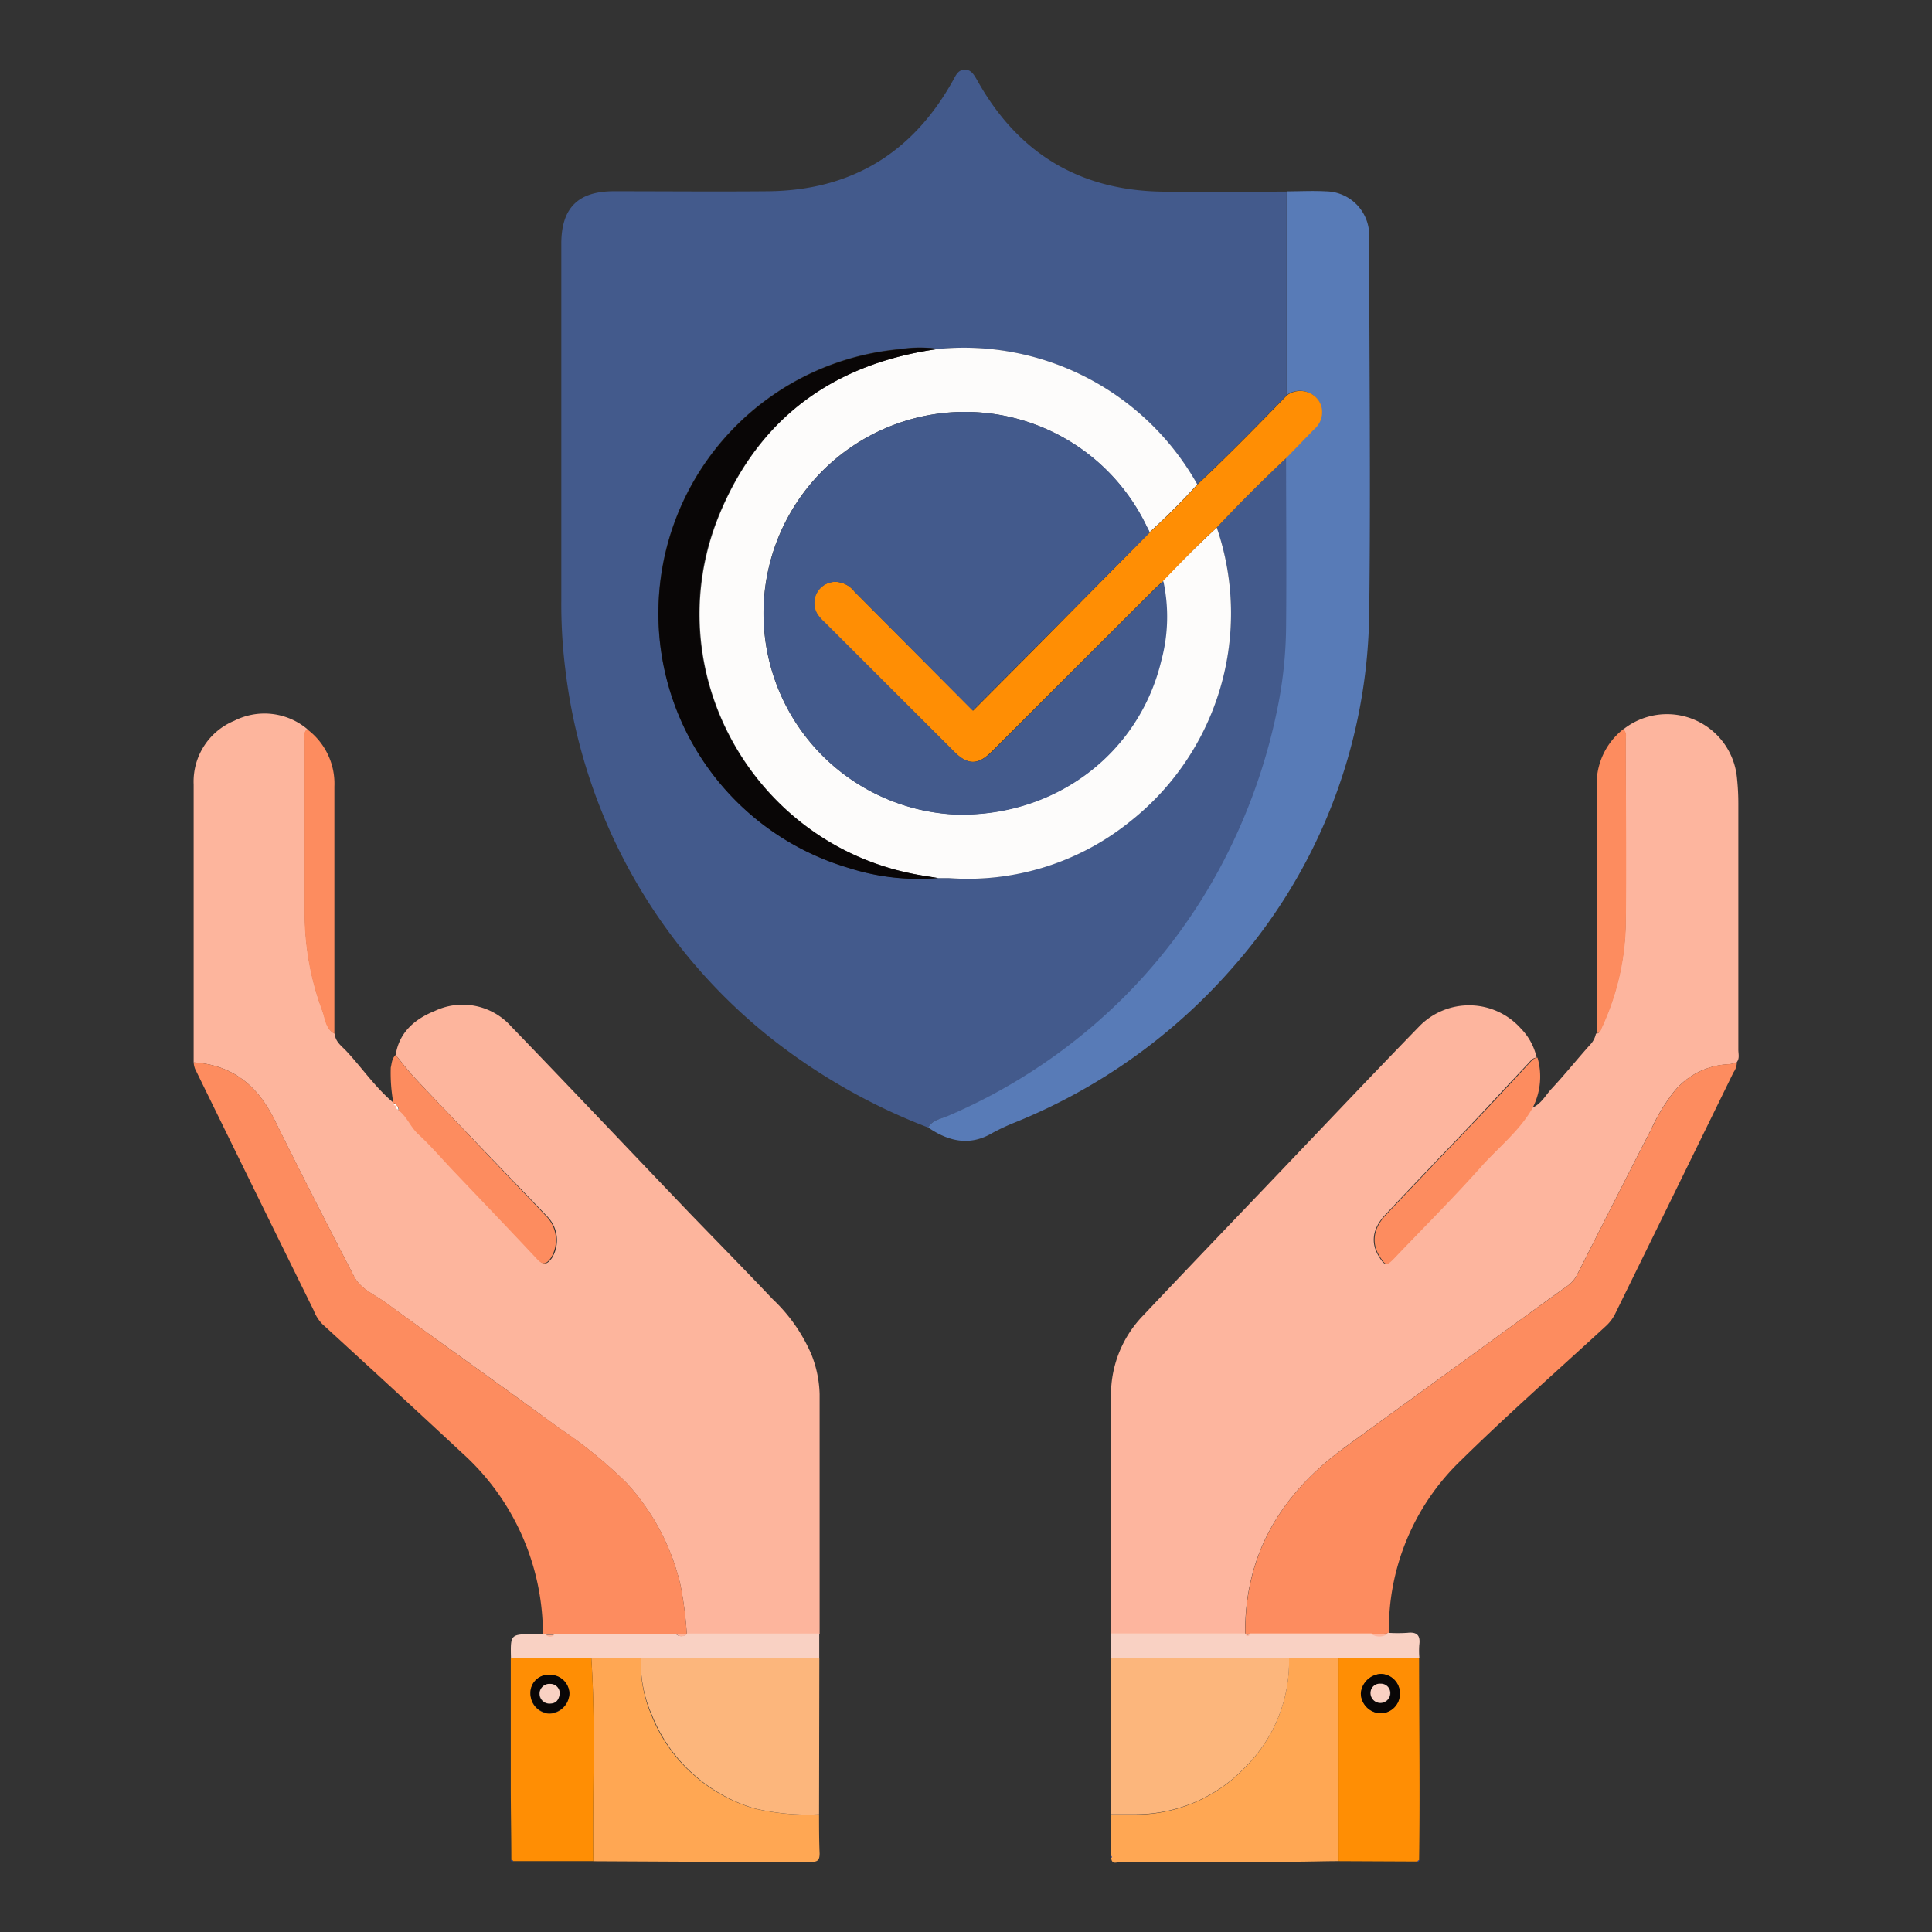 <svg id="Layer_1" data-name="Layer 1" xmlns="http://www.w3.org/2000/svg" viewBox="0 0 208 208"><rect x="0" y="0" width="208" height="208" fill="#333333" stroke="none"/><defs><style>.cls-1{fill:#435a8c;}.cls-2{fill:#fdb59e;}.cls-3{fill:#fdb59d;}.cls-4{fill:#587bb7;}.cls-5{fill:#fd8c5f;}.cls-6{fill:#ffa753;}.cls-7{fill:#fcb67c;}.cls-8{fill:#ff8e04;}.cls-9{fill:#f9d1c3;}.cls-10{fill:#3c51d1;}.cls-11{fill:#2145b3;}.cls-12{fill:#fdfcfb;}.cls-13{fill:#090606;}.cls-14{fill:#fefefe;}</style></defs><g id="Oeli7b"><path class="cls-1" d="M99.93,121.39a64.58,64.58,0,0,1-16.53-9.31A59.65,59.65,0,0,1,60.91,72.43a56.56,56.56,0,0,1-.48-7.7q0-19.25,0-38.48c0-3.86,1.8-5.66,5.66-5.66,5.53,0,11.07.05,16.61,0,9-.09,15.61-4.17,19.94-12,.29-.53.53-1.08,1.23-1.09s1,.57,1.33,1.13c4.33,7.78,10.92,11.85,19.86,12,4.48.06,9,0,13.45,0,0,.51,0,1,0,1.52l0,20.41c-3.16,3.26-6.33,6.49-9.63,9.6A28.81,28.81,0,0,0,101,37.57a13.23,13.23,0,0,0-4.07,0,28.56,28.56,0,0,0-5.52,55.86A24.55,24.55,0,0,0,101,94.53c.39,0,.78,0,1.17,0a27.84,27.84,0,0,0,19.57-6.18A28.55,28.55,0,0,0,131,56.8q3.65-3.88,7.54-7.54c0,6.08.06,12.16,0,18.24a45.76,45.76,0,0,1-1,9.11,62.39,62.39,0,0,1-5.72,16.07,59.34,59.34,0,0,1-10.69,14.62,60.42,60.42,0,0,1-19,12.84C101.31,120.45,100.39,120.56,99.93,121.39Z"/><path class="cls-2" d="M119.61,175.89c0-8.61-.08-17.22,0-25.82a12.26,12.26,0,0,1,3.47-8.45c4.91-5.2,9.88-10.37,14.82-15.55s9.85-10.38,14.84-15.51a7.48,7.48,0,0,1,11,.17,6.5,6.5,0,0,1,1.7,3.14c-.44,0-.66.36-.93.64-1.9,2-3.81,4.1-5.73,6.13-3.21,3.38-6.45,6.74-9.64,10.14-1.38,1.46-1.59,3-.72,4.44.67,1.08.78,1.11,1.68.17,3.14-3.29,6.35-6.52,9.38-9.9,1.84-2,4-3.77,5.43-6.21,1-.39,1.46-1.34,2.13-2.06,1.43-1.53,2.74-3.17,4.14-4.73a2.42,2.42,0,0,0,.64-1.21c.42,0,.46-.37.58-.63A27.71,27.71,0,0,0,175,99.75c.11-6.68,0-13.37,0-20,0-.41.13-.87-.28-1.19A7.57,7.57,0,0,1,187,83.72a26.08,26.08,0,0,1,.15,2.79q0,13.26,0,26.51c0,.45.16.94-.18,1.35a3.69,3.69,0,0,1-.79.21,8,8,0,0,0-6.12,3.15,20.29,20.29,0,0,0-2.32,3.9c-2.69,5.22-5.33,10.46-8,15.7a3.34,3.34,0,0,1-1.09,1.18c-2.09,1.48-4.16,3-6.23,4.5l-17.63,12.8c-6.82,5-10.81,11.45-10.74,20.11Z"/><path class="cls-3" d="M20.85,114.38c0-3.78,0-7.56,0-11.34,0-6.19,0-12.38,0-18.58a7.08,7.08,0,0,1,4.37-6.86,7.18,7.18,0,0,1,7.88.91c-.44.36-.27.86-.27,1.31,0,6.1,0,12.21,0,18.31a30.13,30.13,0,0,0,1.94,10.8c.3.82.34,1.85,1.27,2.36.05.87.76,1.34,1.27,1.89,1.73,1.86,3.17,4,5.16,5.63h0a.25.25,0,0,0,.25.25h0a.42.42,0,0,0,.3.49c.89.68,1.27,1.79,2.1,2.56,1.28,1.18,2.42,2.51,3.62,3.78,3.08,3.24,6.17,6.46,9.22,9.72.65.7,1,.43,1.45-.15a3.68,3.68,0,0,0-.58-4.59L49,120.63c-1.5-1.57-3-3.14-4.48-4.73-.68-.74-1.28-1.55-1.92-2.32.38-2.49,2.12-3.9,4.21-4.74A7,7,0,0,1,55,110.47c6.46,6.69,12.85,13.45,19.28,20.17,3,3.1,6,6.16,8.92,9.24a17.86,17.86,0,0,1,4.18,6,12.44,12.44,0,0,1,.86,4.2c0,8.61,0,17.22,0,25.83H73.94a39.63,39.63,0,0,0-.69-5.3,24.43,24.43,0,0,0-5.75-10.9,48.3,48.3,0,0,0-7.3-5.95c-6.19-4.56-12.48-9-18.69-13.52-1.17-.86-2.67-1.43-3.38-2.79-2.89-5.59-5.77-11.19-8.55-16.84C27.76,116.91,25.05,114.64,20.85,114.38Z"/><path class="cls-4" d="M99.93,121.39c.46-.83,1.38-.94,2.12-1.25a60.42,60.42,0,0,0,19-12.84,59.34,59.34,0,0,0,10.69-14.62,62.39,62.39,0,0,0,5.72-16.07,45.76,45.76,0,0,0,1-9.11c.06-6.08,0-12.16,0-18.24l3-3.09a2.38,2.38,0,0,0,.81-1.5,2.23,2.23,0,0,0-.91-2.14,2.43,2.43,0,0,0-2.84,0l0-20.41c0-.51,0-1,0-1.52,1.4,0,2.81-.08,4.21,0a4.73,4.73,0,0,1,4.68,4.84c0,13.53.17,27.06,0,40.59A58.59,58.59,0,0,1,133,103.83a61.94,61.94,0,0,1-23.7,17,23.33,23.33,0,0,0-2.43,1.13C104.43,123.42,102.14,122.9,99.93,121.39Z"/><path class="cls-5" d="M20.85,114.38c4.2.26,6.91,2.53,8.73,6.21,2.78,5.65,5.66,11.25,8.55,16.84.71,1.36,2.21,1.93,3.38,2.79,6.21,4.54,12.5,9,18.69,13.52a48.3,48.3,0,0,1,7.3,5.95,24.43,24.43,0,0,1,5.75,10.9,39.63,39.63,0,0,1,.69,5.3h0l-1.17.06h-14l-.32,0a26.26,26.26,0,0,0-8.65-19.48q-7.53-7-15.11-13.93a4.38,4.38,0,0,1-.92-1.47q-6.41-13-12.77-26A2.48,2.48,0,0,1,20.85,114.38Z"/><path class="cls-5" d="M134.07,175.92c-.07-8.66,3.92-15.14,10.74-20.11L162.44,143c2.07-1.5,4.14-3,6.23-4.5a3.34,3.34,0,0,0,1.09-1.18c2.66-5.24,5.3-10.48,8-15.7a20.29,20.29,0,0,1,2.32-3.9,8,8,0,0,1,6.12-3.15,3.69,3.69,0,0,0,.79-.21,1.92,1.92,0,0,1-.36,1.09q-6.36,13-12.7,25.91a4.55,4.55,0,0,1-1,1.37c-5.22,4.8-10.55,9.49-15.61,14.46a25.22,25.22,0,0,0-7.79,18.67h0l-1.79.08H134.57l-.49,0Z"/><path class="cls-6" d="M144.11,200.37c-1.59,0-3.18.06-4.77.06-6.22,0-12.43,0-18.64,0-.34,0-1,.43-1.07-.41l.07-.06a.46.46,0,0,0-.07-.16v-4.44h2.57a16.28,16.28,0,0,0,11.85-5.08,16,16,0,0,0,4.72-11.74h5.36Z"/><path class="cls-6" d="M88.18,195.33c0,1.4,0,2.8.06,4.2,0,.71-.18.93-.91.92-3.19,0-6.38,0-9.57,0l-13.88-.07c-.12-7.29.27-14.58-.22-21.87H69a14,14,0,0,0,1.12,6.11,16.79,16.79,0,0,0,4.76,6.64,17.08,17.08,0,0,0,6.24,3.42A24.43,24.43,0,0,0,88.18,195.33Z"/><path class="cls-7" d="M138.78,178.51a16,16,0,0,1-4.72,11.74,16.28,16.28,0,0,1-11.85,5.08h-2.57l0-16.84Z"/><path class="cls-7" d="M88.18,195.33a24.43,24.43,0,0,1-7-.65,17.08,17.08,0,0,1-6.24-3.42,16.79,16.79,0,0,1-4.76-6.64A14,14,0,0,1,69,178.51H88.21Z"/><path class="cls-8" d="M63.66,178.5c.49,7.29.1,14.58.22,21.87H55.23a.17.17,0,0,0-.18-.12c0-2.64-.06-5.27-.06-7.91,0-4.62,0-9.24,0-13.86Zm-4.45,1.82a1.94,1.94,0,0,0-2.1,2,2.16,2.16,0,0,0,2,2.18,2.23,2.23,0,0,0,2.19-2.13A2.07,2.07,0,0,0,59.21,180.32Z"/><path class="cls-8" d="M144.11,200.37l0-21.86,8.67,0c0,7.26.11,14.52,0,21.78l-.18.12Zm6.6-18.08a2.08,2.08,0,0,0-2.09-2.07,2.29,2.29,0,0,0-2.11,2.11,2.19,2.19,0,0,0,2.08,2.12A2.09,2.09,0,0,0,150.71,182.29Z"/><path class="cls-5" d="M42.59,113.58c.64.77,1.24,1.58,1.92,2.32,1.47,1.59,3,3.16,4.48,4.73l9.73,10.22a3.68,3.68,0,0,1,.58,4.59c-.43.58-.8.85-1.45.15-3.05-3.26-6.14-6.48-9.22-9.72-1.2-1.27-2.34-2.6-3.62-3.78-.83-.77-1.21-1.88-2.1-2.56,0-.2,0-.42-.3-.49h0c0-.15,0-.3-.25-.25h0a17.85,17.85,0,0,1-.29-3.86C42.19,114.46,42.17,114,42.59,113.58Z"/><path class="cls-5" d="M165,119.28c-1.38,2.44-3.59,4.17-5.43,6.21-3,3.38-6.24,6.61-9.38,9.9-.9.94-1,.91-1.68-.17-.87-1.42-.66-3,.72-4.44,3.19-3.4,6.43-6.76,9.64-10.14,1.92-2,3.83-4.08,5.73-6.13.27-.28.49-.61.93-.64A7.37,7.37,0,0,1,165,119.28Z"/><path class="cls-5" d="M36,111.29c-.93-.51-1-1.54-1.27-2.36a30.13,30.13,0,0,1-1.94-10.8c0-6.1,0-12.21,0-18.31,0-.45-.17-.95.27-1.31A7.29,7.29,0,0,1,36,84.69C36,93.56,36,102.42,36,111.29Z"/><path class="cls-5" d="M174.76,78.51c.41.32.28.78.28,1.19,0,6.68.07,13.37,0,20a27.71,27.71,0,0,1-2.56,10.9c-.12.26-.16.63-.58.63,0-8.85,0-17.7,0-26.55A7.49,7.49,0,0,1,174.76,78.51Z"/><path class="cls-9" d="M63.66,178.5l-8.65,0c-.06-2.56-.06-2.56,2.48-2.57h.93l.32,0a.66.66,0,0,0,.95,0H72.78a.83.83,0,0,0,1.17-.06H88.2c0,.87,0,1.74,0,2.61H63.66Z"/><path class="cls-9" d="M152.81,178.47l-8.67,0H119.61v-2.61l14.46,0h0c.15.22.31.22.49,0h13.09a1.58,1.58,0,0,0,1.79-.07h0a16.21,16.21,0,0,0,2.09,0c1.05-.12,1.41.3,1.27,1.31A9,9,0,0,0,152.81,178.47Z"/><path class="cls-10" d="M119.63,199.78a.46.46,0,0,1,.07.16l-.07.06Z"/><path class="cls-11" d="M55.05,200.25a.17.17,0,0,1,.18.12C55.08,200.45,55,200.38,55.05,200.25Z"/><path class="cls-11" d="M152.59,200.37l.18-.12C152.78,200.39,152.74,200.46,152.59,200.37Z"/><path class="cls-12" d="M131,56.8a28.55,28.55,0,0,1-9.23,31.56,27.84,27.84,0,0,1-19.57,6.18c-.39,0-.78,0-1.17,0l-1.8-.29c-18-3-28.74-22-21.76-38.88C81.79,44.91,89.87,39.12,101,37.57a28.81,28.81,0,0,1,27.9,14.58c-1.63,1.81-3.36,3.52-5.15,5.16-.1-.21-.2-.42-.31-.63a21.68,21.68,0,1,0-20.62,31c10.68.3,19.76-6.5,22.13-16.61a18.14,18.14,0,0,0,.22-8.54C127.08,60.58,129,58.63,131,56.8Z"/><path class="cls-8" d="M123.79,57.31c1.79-1.64,3.52-3.35,5.15-5.16,3.3-3.11,6.47-6.34,9.63-9.6a2.43,2.43,0,0,1,2.84,0,2.23,2.23,0,0,1,.91,2.14,2.38,2.38,0,0,1-.81,1.5l-3,3.09q-3.89,3.66-7.54,7.54c-2,1.83-3.9,3.78-5.77,5.75-.31.29-.64.57-.94.87L106.82,80.86c-1.53,1.54-2.65,1.55-4.17,0L88.76,67a5.21,5.21,0,0,1-.71-.78A2.28,2.28,0,0,1,90,62.64a2.7,2.7,0,0,1,2,1.06l12.77,12.81,7.22-7.26Z"/><path class="cls-13" d="M101,37.57c-11.17,1.55-19.25,7.34-23.59,17.79-7,16.84,3.77,35.9,21.76,38.88l1.8.29a24.55,24.55,0,0,1-9.56-1.07A28.56,28.56,0,0,1,97,37.6,13.23,13.23,0,0,1,101,37.57Z"/><path class="cls-14" d="M42.61,119c.25.07.25.29.3.49A.42.42,0,0,1,42.61,119Z"/><path class="cls-14" d="M42.37,118.8c.22,0,.24.1.25.25A.25.25,0,0,1,42.37,118.8Z"/><path class="cls-3" d="M74,175.89a.83.83,0,0,1-1.17.06Z"/><path class="cls-3" d="M59.69,176a.66.66,0,0,1-.95,0Z"/><path class="cls-2" d="M149.45,175.87a1.58,1.58,0,0,1-1.79.07Z"/><path class="cls-2" d="M134.57,176c-.18.19-.34.19-.49,0Z"/><path class="cls-13" d="M59.21,180.32a2.07,2.07,0,0,1,2.09,2,2.23,2.23,0,0,1-2.19,2.13,2.16,2.16,0,0,1-2-2.18A1.94,1.94,0,0,1,59.21,180.32Zm1,2a1,1,0,0,0-1-1,1.06,1.06,0,1,0,0,2.11C59.88,183.39,60.18,183,60.26,182.33Z"/><path class="cls-13" d="M150.71,182.29a2.09,2.09,0,0,1-2.12,2.16,2.19,2.19,0,0,1-2.08-2.12,2.29,2.29,0,0,1,2.11-2.11A2.08,2.08,0,0,1,150.71,182.29Zm-2.05-1a1,1,0,0,0-1.07,1,1.06,1.06,0,0,0,2.11.15A1,1,0,0,0,148.66,181.27Z"/><path class="cls-1" d="M123.79,57.31,111.94,69.25l-7.22,7.26L92,63.7a2.7,2.7,0,0,0-2-1.06,2.28,2.28,0,0,0-1.91,3.58,5.21,5.21,0,0,0,.71.78l13.89,13.89c1.52,1.52,2.64,1.51,4.17,0l17.45-17.44c.3-.3.63-.58.94-.87a18.14,18.14,0,0,1-.22,8.54C122.62,81.2,113.54,88,102.86,87.7a21.69,21.69,0,1,1,20.62-31C123.59,56.89,123.69,57.1,123.79,57.31Z"/><path class="cls-9" d="M60.26,182.33c-.08.65-.38,1.06-1,1.07a1.06,1.06,0,1,1,0-2.11A1,1,0,0,1,60.26,182.33Z"/><path class="cls-9" d="M148.66,181.27a1,1,0,0,1,1,1.15,1.06,1.06,0,0,1-2.11-.15A1,1,0,0,1,148.66,181.27Z"/></g></svg>